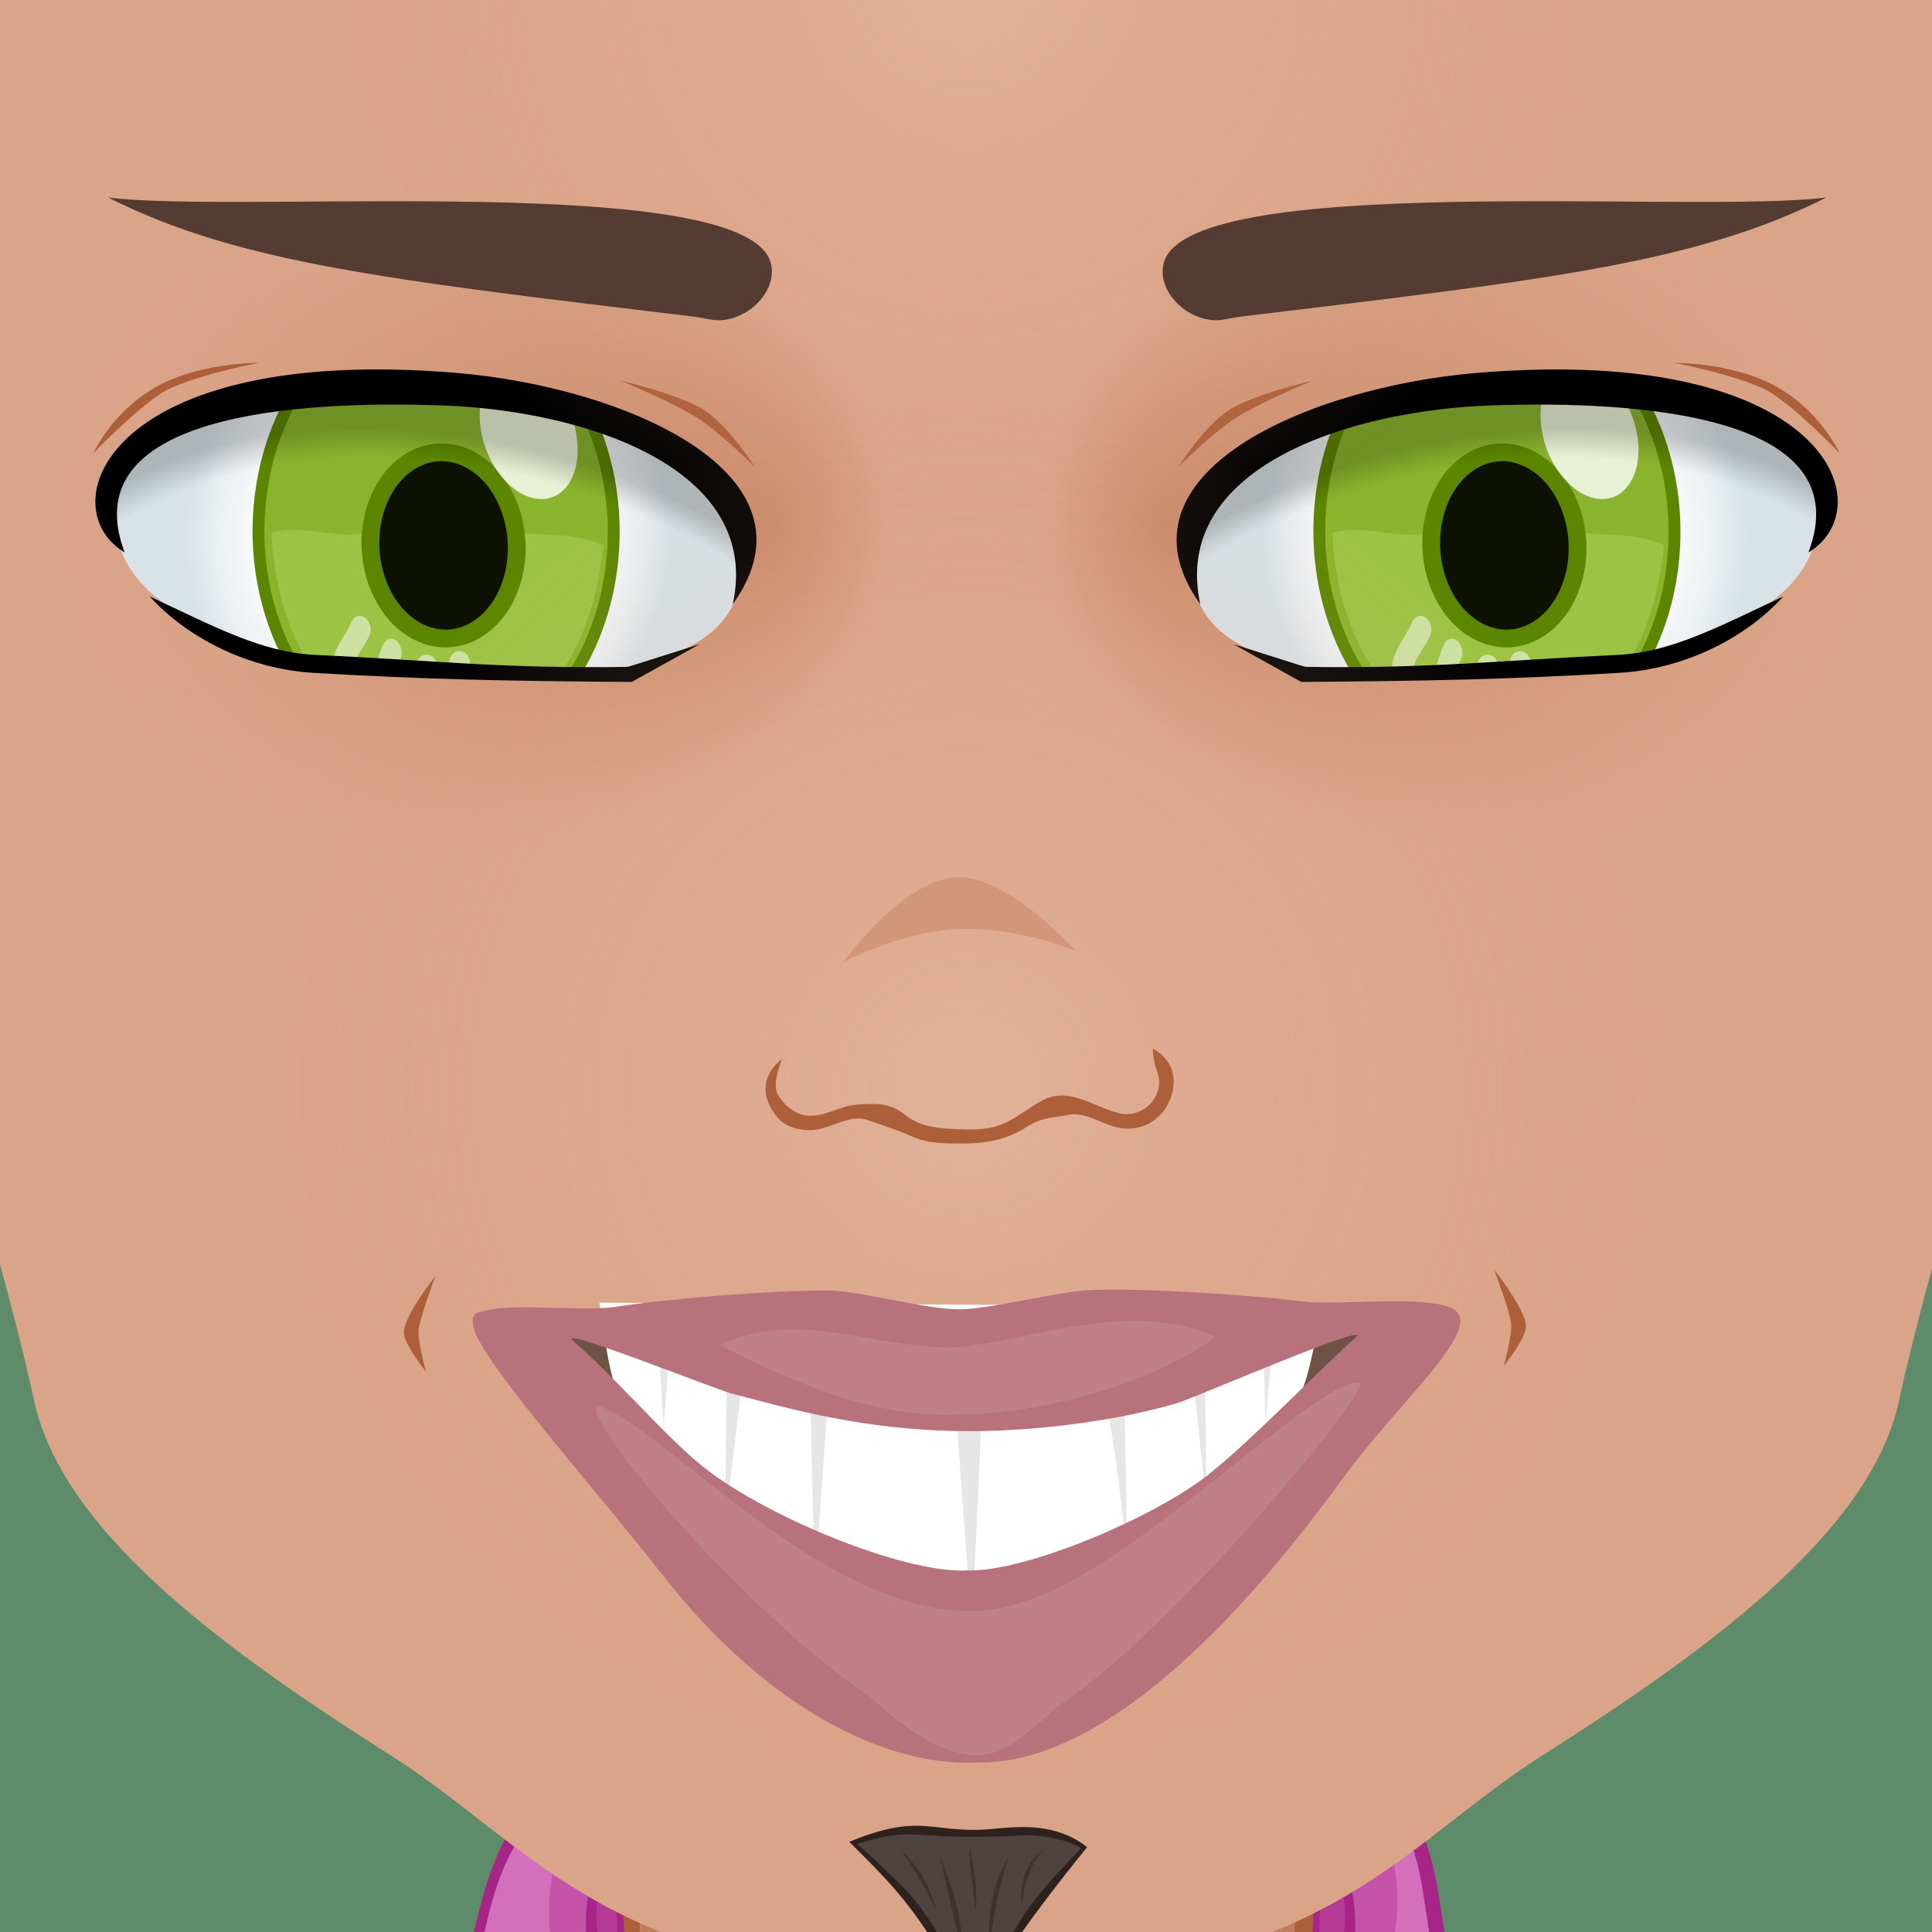 <svg id="svga-svgcanvas" style="overflow: hidden; position: relative; left: -0.266px; top: 0px; -webkit-user-select: none; -webkit-user-drag: none; -webkit-tap-highlight-color: rgba(0, 0, 0, 0); touch-action: none;" height="250" width="250" preserveAspectRatio="xMinYMin meet" viewBox="0 0 200 200" class="svga-svg" xlink="http://www.w3.org/1999/xlink" version="1.1" xmlns="http://www.w3.org/2000/svg"><g id="defs_node"><g id="svga-group-backs-single"><path id="SvgjsPath2079" d="M225 225H-25V-25h250V225z" opacity="1" stroke-width="none" fill="#5e8c6a" data-stroketype="none" data-filltype="tone" data-colored="true"></path></g><g id="svga-group-subwrapper" data-rotate="0" data-scaley="1" data-scalex="1" data-dist="0" data-leftright="0" data-updown="0" transform="matrix(1.92 0 0 1.92 -91.869 -106.262)" data-scaleX="1.9210000000000007" data-scaleY="1.9210000000000007"><g id="svga-group-hair-back" data-rotate="0" data-scaley="1" data-scalex="1" data-dist="0" data-leftright="0" data-updown="0" transform="matrix(1.109 0 0 1.01 -10.94 -0.99)" data-scaleX="1.1105" data-scaleY="1.011"><path id="SvgjsPath2109" d="M100.5,100.5h-1v-1h1V100.5z" opacity="1" stroke-width="none" fill="#3b3128" data-stroketype="none" data-filltype="tone" data-colored="true"></path></g><g id="svga-group-humanbody-single" data-rotate="0" data-scaley="1" data-scalex="1" data-dist="0" data-leftright="0" data-updown="0" transform="matrix(0.727 0 0 0.986 27.3 2.551)" data-scaleX="0.7269985699999998" data-scaleY="0.9856985700000002"><path id="SvgjsPath2099" d="M195.417 199.778c-2.196-4.746-8.195-11.779-14.86-13.722 -8.239-2.403-26.837-5.308-33.733-6.923 -5.528-1.296-16.662-11.294-20.564-14.65 -0.7-0.6-1.273-1.839-1.287-2.76 -0.139-10.864 4.195-39.724 4.195-39.724H100 70.833c0 0 4.334 28.859 4.193 39.724 -0.011 0.921-0.587 2.16-1.285 2.76 -3.902 3.356-15.036 13.354-20.564 14.65 -6.897 1.615-25.495 4.619-33.733 7.022 -6.667 1.942-12.664 8.876-14.86 13.622 -3.708 8.008-4.584 22.5-4.584 35h100 100C200 222.278 199.123 207.786 195.417 199.778z" opacity="1" stroke-width="none" fill="#daa488" data-fromskin="true" data-stroketype="none" data-filltype="tone" data-colored="true" stroke="none"></path><path id="SvgjsPath2100" d="M159.156 184.058c24.342 3.542 34.586 8.708 37.794 50.721H200c0-12.5-0.877-26.992-4.583-35 -2.196-4.746-8.195-11.779-14.86-13.722 -8.239-2.403-26.837-5.308-33.733-6.923 -5.528-1.296-18.242-12.069-21.643-16.35 3.36 4.704 12.791 15.605 21.054 18.46C150.188 182.61 153.48 183.232 159.156 184.058zM53.766 181.244c8.263-2.854 17.693-13.756 21.054-18.46 -3.4 4.28-16.114 15.054-21.643 16.35 -6.896 1.615-25.494 4.619-33.733 7.022 -6.665 1.942-12.664 8.876-14.86 13.622 -3.706 8.008-4.583 22.5-4.583 35h3.05c3.188-41.744 13.475-47.183 37.794-50.721C46.52 183.232 49.813 182.61 53.766 181.244z" opacity="1" stroke-width="none" fill="#e9bfa9" data-fromskin="true" data-stroketype="none" data-filltype="hl1" data-colored="true" stroke="none"></path><path id="SvgjsPath2101" d="M95.646 197.62c0 0-5.074-1.609-7.083-2.379 -10.449-4.009-44.395-6.607-44.395-6.607s35.754 1.419 43.644 2.779c-0.458-4.767-3.017-20.004-3.017-20.004s5.149 16.815 6.409 21.057C91.878 194.734 95.646 197.62 95.646 197.62zM106.445 196.278c-0.089 0.073-0.191 0.168-0.302 0.268C106.256 196.461 106.358 196.372 106.445 196.278zM95.646 197.62c0 0 2.893 2.992 4.347 3.03 1.91 0.051 4.828-2.899 6.151-4.104 -1.265 0.957-4.159 1.391-5.31 1.436C99.504 198.033 95.646 197.62 95.646 197.62zM116.664 190.101c-1.545 0.248-4.386 0.789-4.386 0.789l2.287-14.89c-0.646 3.071-4.474 16.211-8.12 20.278 1.91-1.616 6.158-2.391 8.324-2.704 10.236-1.484 10.232-1.483 41.062-4.94C155.831 188.634 126.76 188.479 116.664 190.101z" opacity="1" stroke-width="none" fill="#cb8b6a" data-fromskin="true" data-stroketype="none" data-filltype="sd1" data-colored="true" stroke="none"></path><path id="SvgjsPath2102" d="M195.417 199.778c-2.196-4.746-8.195-11.779-14.86-13.722 -8.239-2.403-26.837-5.308-33.733-6.923 -5.528-1.296-16.662-11.294-20.564-14.65 -0.7-0.6-1.273-1.839-1.287-2.76 -0.139-10.864 4.195-39.724 4.195-39.724H100 70.833c0 0 4.334 28.859 4.193 39.724 -0.011 0.921-0.587 2.16-1.285 2.76 -3.902 3.356-15.036 13.354-20.564 14.65 -6.897 1.615-25.495 4.619-33.733 7.022 -6.667 1.942-12.664 8.876-14.86 13.622 -3.708 8.008-4.584 22.5-4.584 35h100 100C200 222.278 199.123 207.786 195.417 199.778z" opacity="1" stroke="#ac5f38" stroke-width="1.5" fill="none" data-fromskin="true" data-stroketype="sd3" data-filltype="none" data-colored="true"></path></g><g id="svga-group-chinshadow-single" data-rotate="0" data-scaley="1" data-scalex="1" data-dist="0" data-leftright="0" data-updown="0" transform="matrix(0.727 0 0 0.986 27.3 2.154)" data-scaleX="0.7269985699999998" data-scaleY="0.9856985700000002"><path id="SvgjsPath2087" d="M75.464 163.188c5.276 4.256 10.716 8.678 24.538 8.678 13.815 0 19.256-4.418 24.531-8.672 -0.188-0.49-0.305-0.997-0.312-1.461 -0.088-6.889 1.573-20.711 2.835-30.131 -15.695-2.201-38.418-2.201-54.113 0 1.261 9.421 2.922 23.242 2.833 30.13C75.771 162.188 75.654 162.695 75.464 163.188z" opacity="1" fill="url(#SvgjsLinearGradient2088)" data-fromskin="true" data-stroketype="none" data-filltype="gradient" data-colored="false"></path></g><g id="svga-group-clothes-single" data-rotate="0" data-scaley="1" data-scalex="1" data-dist="0" data-leftright="0" data-updown="0" transform="matrix(0.727 0 0 0.986 27.349 2.767)" data-scaleX="0.7269985699999998" data-scaleY="0.9856985700000002"><path id="SvgjsPath2104" d="M197.798 201.546c-10.478-20.278-30.653-17.404-49.968-22.843 -0.468 3.585-13.251 20.479-16.287 30.061 -1.705-1.423-3.74-3.325-5.209-5.066 -7.188-8.443-17.841-35.76-21.416-14.428 0.777-9.576 5.003-11.686 10.871-3.659 6.308 8.638 6.542 13.098 15.542 22.491 1.59-6.601 5.032-11.259 9.036-17.104 3.875-5.663 6.705-8.217 7.119-13.258 -1.445-2.408-1.099-3.486-3.434-5.046 -14.655-9.912-4.192-19.97-17.476-22.365 -0.104 1.198-0.235 2.54-0.345 3.549 2.841 1.462 3.691 7.152-0.683 11.318 -6.951 7.631-18.12 8.01-21.032 19.723l-0.007-0.001c-0.927 3.477-1.669 8.799-2.021 11.919l-2.455 24.898 -2.47-24.457c-2.003-18.359-4.621-20.155-13.183-25.828 -5.673-3.76-14.943-9.433-11.917-15.847 0.345-0.742 0.765-1.198 1.286-1.541 -0.15-1.466-0.238-2.316-0.354-3.678 -10.967 0.467-9.281 15.982-17.586 21.69 -2.177 1.496-3.287 2.879-4.068 5.129 0.531 6.281 14.504 20.476 16.945 30.899 9.085-9.592 9.155-13.783 15.5-22.459 5.465-7.465 9.928-6.699 10.867 3.403 -0.516-3.035-1.738-7.681-4.386-7.681 -2.182 0-4.456 3.218-5.581 4.771 -6.299 8.678-7.311 14.885-16.647 22.633 -0.646-1.941-1.404-3.891-2.308-5.706 -3.7-7.474-13.719-22.555-14.858-24.017 -4.428 1.246-11.177 2.626-15.233 3.3 -26.504 4.411-36.778 12.969-40.685 53.031 97.202-0.984 136.811-0.556 209.21-0.556C203.66 225.907 201.881 209.46 197.798 201.546z" opacity="1" stroke-width="none" fill="#d46fbb" data-stroketype="none" data-filltype="tone" data-colored="true"></path><path id="SvgjsPath2105" d="M139.969 190.783c-3.461 5.054-6.201 9.3-7.908 14.621 1.967-10.979 14.436-21.374 13.086-27.939 -0.578-2.812-10.526-9.081-11.041-18.4 2.745 8.538 12.992 14.632 13.009 18.723C147.142 184.482 146.942 180.595 139.969 190.783zM204.486 234.028c0.347-8.682-2.572-25.584-6.19-32.598 -10.478-20.278-31.563-17.691-50.877-23.13 -0.171 0.218 0.49 1.66 0.027 2.28C192.595 188.9 197.736 198.817 204.486 234.028zM55.812 172.075c5.547-4.597 7.21-9.05 8.483-13.011 -2.85 16.28-7.111 10.123-10.22 18.276 -1.778 4.663 12.003 17.403 13.866 28.063 -2.442-4.175-5.06-9.313-8.521-14.367 -2.694-3.937-4.41-7.537-7.079-10.567C51.069 173.756 53.696 173.829 55.812 172.075zM52.34 180.47c-0.463-0.62-0.894-1.204-1.065-1.422 -19.314 5.438-38.594 2.104-49.071 22.383 -3.619 7.014-5.426 21.363-6.423 30.064 1.929-10.573 4.804-23.893 10.963-31.929C17.188 185.399 36.46 182.665 52.34 180.47z" opacity="1" stroke-width="none" fill="#e38ece" data-stroketype="none" data-filltype="hl1" data-colored="true"></path><path id="SvgjsPath2106" d="M119.848 171.392c-4.863 2.82-8.981 5.588-11.713 9.481 6.567 0.362 11.421 12.099 12.734 13.695 -12.333-17.166-17-5.5-18.5 5.432 0.432-3.546 0.787-9.596 1.487-12.193 0.204-1.033 0.423-2.021 0.654-2.889l0.007 0.001c2.912-11.713 14.081-12.092 21.032-19.723 4.374-4.166 3.523-9.856 0.683-11.318 0.109-1.009 0.241-2.351 0.345-3.549 0.729 0.133 1.379 0.292 1.982 0.469C137.518 158.679 125.96 168.657 119.848 171.392zM78.965 171.392c4.864 2.82 10.812 6.162 13.536 9.717 -4.798-0.873-10.131 6.294-12.798 12.627 11.5-14.667 15-6.333 18.667 6.265 -0.431-3.545-1.524-9.596-2.224-12.193 -0.204-1.033-0.422-2.021-0.654-2.889l-0.006 0.001c-2.912-11.713-13.682-12.092-20.633-19.723 -4.374-4.166-3.622-9.856-0.781-11.318 -0.109-1.009-0.24-2.351-0.344-3.549 -0.729 0.133-1.379 0.292-1.982 0.469C64.238 159.967 73.472 168.06 78.965 171.392z" opacity="1" stroke-width="none" fill="#c553a9" data-stroketype="none" data-filltype="sd1" data-colored="true"></path><path id="SvgjsPath2107" d="M125.876 163.323c0.031-5.701-0.159-2.538 0.418-8.99C128.518 155.526 128.801 160.423 125.876 163.323zM74.139 162.784c-2.323-3.04-2.61-6.145-0.347-8.49C74.334 159.352 74.059 158.742 74.139 162.784z" opacity="1" stroke-width="none" fill="#b53b97" data-stroketype="none" data-filltype="sd2" data-colored="true"></path><path id="SvgjsPath2108" d="M147.624 176.915c-0.206-3.542-7.813-6.496-11.188-14.175 -2.417-5.47-0.123-11.734-10.065-12.741 -0.545 3.187-1.028 10.193-0.883 13.579 -5.038 5.423-12.831 6.826-17.785 12.657 -5.288 6.224-7.58 19.7-7.667 47.667l1.232-0.801c0 0 1.372-26.485 1.382-26.563 3.084-26.427 12.888-20.185 22.979-31.263 4.521-4.332 3.441-10.072 0.722-11.463 0.118-1.12 0.228-2.229 0.325-3.35 8.552 1.571 6.109 6.605 8.784 12.753 3.556 8.174 10.297 9.959 10.732 13.923 0.69 6.281-3.058 8.947-6.817 14.434 -5.913 8.559-7.28 12.925-8.101 16.308 -8.975-9.426-8.98-13.558-15.398-22.338 -6.844-9.366-11.339-4.974-13.226 10.996 0.194-2.625 3.77-17.175 8.043-14.651 4.939 2.878 9.791 15.108 15.561 21.886 1.539 1.823 3.521 3.652 5.345 5.182 3.407-11.897 16-24.465 16.408-30.205 19.695 5.556 53.439-0.145 56.441 55.963 -41.138 0.22-85.815-0.682-208.97 0.554 1.785-18.437 4.804-36.508 15.723-44.653 4.685-3.507 10.117-5.341 15.712-6.508 7.797-1.616 16.522-2.655 24.253-4.747 0.788 1 14.205 21.198 17.224 29.597 10.863-8.503 15.207-24.459 21.188-27.214 4.164-1.913 7.559 11.938 7.753 14.553 -1.63-16.891-6.95-22.418-17.024-4.923 -4.964 8.624-6.28 10.962-11.56 16.51 -2.12-8.994-16.895-25.954-16.253-30.662 0.634-4.646 6.314-3.363 10.098-13.244 2.122-5.54 1.652-11.648 10.708-13.455 0.098 1.167 0.217 2.32 0.336 3.486 -2.479 1.631-3.109 7.111 0.852 10.942 3.567 4.085 10.004 6.416 14.255 9.676 5.011 3.867 6.993 7.827 8.588 21.67 0.035 0.302 1.37 26.942 1.37 26.942l1.333 0.667c-0.667-27.833-3.335-44.568-8.721-49.258 -4.652-4.15-12.775-6.796-16.717-11.429 0.12-3.476-0.565-10.518-0.993-13.171 -9.009 0.918-9.264 6.638-11.196 11.632 -5.165 13.351-10.134 9.527-10.957 15.059 -0.077 0.517 0.042 0.906 0.167 1.594 -7.58 1.548-17.04 2.563-24.641 3.953 -11.343 2.071-22.045 8.058-26.925 19.452 -3.707 8.647-4.781 24.051-5.053 33.543 -0.011 0.068-0.011 0.147-0.011 0.215 0.152 0.012 0.314 0.012 0.466 0.012 130.475 1.387 208.449-0.578 209.534-0.578C205.369 181.568 176.202 183.902 147.624 176.915zM125.976 163.024c0.016-2.933 0.105-6.329 0.318-8.691C127.892 155.473 129.133 159.262 125.976 163.024zM74.088 162.593c-2.652-3.471-1.6-6.836-0.396-8C73.943 156.939 74.042 160.224 74.088 162.593z" opacity="1" stroke-width="none" fill="#a62586" data-stroketype="none" data-filltype="sd3" data-colored="true"></path></g><g id="svga-group-head" data-rotate="0" data-scaley="1" data-scalex="1" data-dist="0" data-leftright="0" data-updown="0"><g id="svga-group-ears-left" data-rotate="0" data-scaley="1" data-scalex="1" data-dist="0" data-leftright="-7.500000500000001" data-updown="0" transform="matrix(1.275 0 0 1.275 -9.714 -26.75) translate(-7.5 0)" data-scaleX="1.2763000000000002" data-scaleY="1.2763000000000002"><path id="SvgjsPath2113" d="M47.34 82.506c-1.378-2.405-9.403-6.675-11.855-6.501 -4.229 0.299-5.137 5.269-5.446 7.648 -0.609 4.696 0.645 10 1.485 13.201 0.687 2.615 2.874 7.578 4.214 9.883 1.197 2.062 4.145 5.792 5.733 7.525 1.398 1.529 4.73 4.311 7.248 3.632 2.769-0.744 6.015-3.945 6.239-5.312C56.165 105.172 50.926 88.763 47.34 82.506z" opacity="1" stroke="#ac5f38" stroke-width="1.5" fill="#daa488" data-stroketype="sd3" data-filltype="tone" data-colored="true"></path><path id="SvgjsPath2114" d="M42.903 99.38c-0.142-0.584 0.007-1.569 0.151-2.521 0.131-0.868 0.255-1.686 0.18-2.265 -0.284-2.169-1.888-6.29-2.936-8.524 -1.206-2.568-3.157-5.803-5.602-6.639 -1.011-0.346-2.073-0.522-2.145-0.241 -0.611 1.943-0.563 7.341-0.212 11.338 0.987 11.242 10.375 19.34 11.872 21.045 0.276 0.314 0.566 0.501 0.637 0.426 0.072-0.076-0.1-0.388-0.375-0.704 -1.477-1.692-8.314-8.684-9.27-13.098 -1.012-4.685 3-12.386 3.776-13.855 0.397 0.69 0.732 1.352 0.991 1.904 0.204 0.434 0.429 0.941 0.66 1.489 -0.456 0.767-3.656 6.36-2.489 10.836 0.431 1.651 2.379 3.778 3.67 4.362 0.71 0.321 0.978 0.801 1.287 1.355 0.359 0.645 0.765 1.374 1.946 1.903 0.24 0.108 0.457 0.151 0.649 0.151 0.333 0 0.586-0.135 0.773-0.295 0.019 0.282-0.349 2.52-0.357 2.853 -0.012 0.431 0.045 0.787 0.146 0.796 0.101 0.008 0.207-0.334 0.221-0.766 0.016-0.529 0.379-3.061 0.289-3.372 -0.264-0.923-1.073-1.964-1.93-3.068C43.994 101.407 43.122 100.284 42.903 99.38zM34.428 95.416c-2.316-7.184 1.456-13.479 1.977-14.464 0.906 0.826 1.704 1.932 2.354 3.015C38.286 84.83 34.526 90.584 34.428 95.416zM45.187 105.831c-1.069-0.479-1.427-1.12-1.774-1.742 -0.313-0.562-0.637-1.143-1.458-1.515 -0.179-0.082-0.375-0.204-0.576-0.346 -2.646-6.304 0.289-9.059 1.025-9.625 0.226 0.771 0.394 1.478 0.468 2.045 0.067 0.521-0.058 1.348-0.179 2.148 -0.149 0.992-0.305 2.018-0.144 2.681 0.239 0.989 1.137 2.146 2.005 3.263 0.771 0.993 1.562 2.015 1.832 2.849C46.271 105.757 45.905 106.155 45.187 105.831z" opacity="1" stroke-width="none" fill="#ac5f38" data-stroketype="none" data-filltype="sd3" data-colored="true" stroke="none"></path></g><g id="svga-group-ears-right" data-rotate="0" data-scaley="1" data-scalex="1" data-dist="0" data-leftright="7.500000500000001" data-updown="0" transform="matrix(1.275 0 0 1.275 -45.254 -26.75) translate(7.5 0)" data-scaleX="1.2763000000000002" data-scaleY="1.2763000000000002"><path id="SvgjsPath2115" d="M152.398 82.506c1.377-2.405 9.402-6.675 11.855-6.501 4.229 0.299 5.137 5.269 5.445 7.648 0.609 4.696-0.645 10-1.484 13.201 -0.688 2.615-2.875 7.578-4.215 9.883 -1.197 2.062-4.145 5.792-5.732 7.525 -1.398 1.529-4.73 4.311-7.248 3.632 -2.77-0.744-6.016-3.945-6.238-5.312C143.574 105.172 148.813 88.763 152.398 82.506z" opacity="1" stroke="#ac5f38" stroke-width="1.5" fill="#daa488" data-stroketype="sd3" data-filltype="tone" data-colored="true"></path><path id="SvgjsPath2116" d="M154.902 102.491c-0.855 1.104-1.666 2.146-1.93 3.068 -0.09 0.312 0.273 2.843 0.289 3.372 0.014 0.432 0.119 0.773 0.221 0.766 0.102-0.009 0.158-0.365 0.146-0.796 -0.01-0.333-0.377-2.57-0.357-2.853 0.188 0.16 0.439 0.295 0.771 0.295 0.193 0 0.41-0.043 0.65-0.151 1.182-0.53 1.588-1.259 1.945-1.903 0.311-0.555 0.578-1.034 1.287-1.355 1.291-0.584 3.24-2.711 3.67-4.362 1.168-4.476-2.031-10.07-2.488-10.836 0.23-0.548 0.457-1.056 0.66-1.489 0.26-0.552 0.594-1.214 0.99-1.904 0.777 1.469 4.789 9.17 3.777 13.855 -0.955 4.415-7.793 11.406-9.27 13.098 -0.275 0.316-0.447 0.628-0.375 0.704 0.072 0.075 0.361-0.111 0.637-0.426 1.498-1.705 10.885-9.803 11.873-21.045 0.35-3.997 0.396-9.395-0.213-11.338 -0.072-0.281-1.135-0.104-2.145 0.241 -2.445 0.836-4.396 4.071-5.604 6.639 -1.047 2.234-2.65 6.354-2.936 8.524 -0.076 0.579 0.049 1.397 0.18 2.265 0.145 0.951 0.293 1.936 0.15 2.521C156.617 100.284 155.744 101.407 154.902 102.491zM160.979 83.966c0.65-1.083 1.449-2.188 2.355-3.015 0.52 0.986 4.291 7.28 1.977 14.464C165.211 90.584 161.453 84.83 160.979 83.966zM153.352 105.59c0.271-0.834 1.063-1.856 1.832-2.849 0.869-1.118 1.766-2.274 2.006-3.263 0.16-0.663 0.006-1.689-0.145-2.681 -0.121-0.8-0.246-1.627-0.178-2.148 0.074-0.567 0.242-1.273 0.467-2.045 0.736 0.566 3.672 3.321 1.025 9.625 -0.201 0.142-0.396 0.264-0.576 0.346 -0.82 0.372-1.145 0.953-1.457 1.515 -0.348 0.622-0.705 1.263-1.775 1.742C153.834 106.155 153.467 105.757 153.352 105.59z" opacity="1" stroke-width="none" fill="#ac5f38" data-stroketype="none" data-filltype="sd3" data-colored="true" stroke="none"></path></g><g id="svga-group-faceshape-wrap" data-rotate="0" data-scaley="1" data-scalex="1" data-dist="0" data-leftright="0" data-updown="0" transform="matrix(1.109 0 0 1.01 -10.94 -0.801)" data-scaleX="1.1105" data-scaleY="1.011"><g id="svga-group-faceshape-single" data-rotate="0" data-scaley="1" data-scalex="1" data-dist="0" data-leftright="0" data-updown="0"><path id="SvgjsPath2080" d="M100.002 0.867C66.384 0.921 39.082 28.71 39.134 62.948c0.008 5.438 0.704 10.709 2.002 15.733h0.001c0.012 0.054 11.542 38.834 14.02 51.571 1.382 7.104 9.796 13.505 17.265 18.729 6.967 4.876 10.529 11.885 27.58 11.885s20.613-7.009 27.58-11.885c7.468-5.225 15.883-11.625 17.265-18.729 2.479-12.737 14.009-51.518 14.02-51.571h0.002c1.298-5.023 1.994-10.295 2.002-15.733C160.923 28.71 133.62 0.921 100.002 0.867z" opacity="1" stroke="#ac5f38" stroke-width="0.5" fill="#daa488" data-stroketype="sd3" data-filltype="tone" data-colored="true"></path><path id="SvgjsPath2081" d="M146.772 23.236c7.478 10.415 11.917 23.391 11.898 37.461 -0.009 5.438-0.679 10.709-1.93 15.733h-0.002c-0.011 0.054-11.124 38.833-13.512 51.572 -1.335 7.104-9.471 13.505-16.668 18.729 -6.718 4.875-10.121 11.886-26.557 11.886 -16.434 0-19.842-7.011-26.557-11.886 -7.197-5.225-15.335-11.625-16.665-18.729C54.39 115.264 43.277 76.484 43.266 76.43h0c-1.252-5.023-1.922-10.295-1.931-15.733C41.314 46.631 45.75 33.66 53.224 23.247 44.412 34.011 39.111 47.85 39.134 62.948c0.008 5.438 0.704 10.709 2.002 15.733h0.001c0.012 0.054 11.542 38.834 14.02 51.571 1.382 7.104 9.796 13.505 17.265 18.729 6.967 4.876 10.529 11.885 27.58 11.885s20.613-7.009 27.58-11.885c7.468-5.225 15.883-11.625 17.265-18.729 2.479-12.737 14.009-51.518 14.02-51.571h0.002c1.298-5.023 1.994-10.295 2.002-15.733C160.894 47.846 155.589 34.002 146.772 23.236z" opacity="1" stroke="none" fill="#daa488" data-stroketype="none" data-filltype="tone" data-colored="true"></path><path id="SvgjsPath2082" d="M100.002 0.867C66.384 0.921 39.082 28.71 39.134 62.948c0.008 5.438 0.704 10.709 2.002 15.733h0.001c0.012 0.054 11.542 38.834 14.02 51.571 1.382 7.104 9.796 13.505 17.265 18.729 6.967 4.876 10.529 11.885 27.58 11.885s20.613-7.009 27.58-11.885c7.468-5.225 15.883-11.625 17.265-18.729 2.479-12.737 14.009-51.518 14.02-51.571h0.002c1.298-5.023 1.994-10.295 2.002-15.733C160.923 28.71 133.62 0.921 100.002 0.867z" opacity="1" stroke="#daa488" fill="#daa488" data-stroketype="#c27b55" data-filltype="tone" data-colored="true"></path></g></g><g id="svga-group-eyes-left" data-rotate="0" data-scaley="1" data-scalex="1" data-dist="0" data-leftright="-3.0000003" data-updown="0" transform="matrix(1.277 0 0 1.277 -19.943 -23.589) translate(-3 0)" data-scaleX="1.2773998900000003" data-scaleY="1.2773998900000003"><g id="svga-group-eyesback-left"><path id="SvgjsPath2149" d="M60.942 83.152c-0.216 2.76 1.682 6.038 12.492 6.964 9.553 0.818 13.62-0.758 13.903-3.902s-3.407-6.987-12.88-7.482C66.026 78.292 61.188 80.005 60.942 83.152z" opacity="1" fill="url(#SvgjsRadialGradient2150)" data-stroketype="none" data-filltype="gradient" data-colored="false"></path></g><g id="svga-group-eyesiriswrapper-left" transform="translate(0.5 0.25)"><g id="svga-group-eyesiriscontrol-left" data-rotate="0" data-scaley="1" data-scalex="1" data-dist="0" data-leftright="0" data-updown="0"><g id="svga-group-eyesiris-left" data-rotate="0" data-scaley="1" data-scalex="1" data-dist="0" data-leftright="0" data-updown="0"><path id="SvgjsPath6580" d="M81.235 86.526c-1.086 5.079-5.203 8.071-9.202 6.676 -3.996-1.394-6.356-6.647-5.269-11.727 1.085-5.083 5.211-8.075 9.208-6.679C79.965 76.189 82.322 81.442 81.235 86.526z" data-colored="true" data-filltype="tone" data-stroketype="sd3" fill="#8ab42d" stroke="#5c8600" stroke-width="0.5" opacity="1"></path><path id="SvgjsPath6581" d="M81.056 84.591c-0.553 5.639-3.844 8.577-7.441 8.271 -3.323-0.285-6.293-3.404-6.57-8.791 1.15-0.42 2.676 0.263 4.014 0.002 -0.003 0.062-0.02 0.117-0.021 0.18 -0.109 2.068 1.195 3.87 2.908 4.017 1.72 0.146 3.197-1.419 3.303-3.486 0.012-0.269-0.001-0.534-0.033-0.789C78.409 84.225 79.869 83.999 81.056 84.591z" data-colored="true" data-filltype="hl1" data-stroketype="none" fill="#9cc344" stroke-width="none" opacity="1" stroke="none"></path><path id="SvgjsPath6582" d="M75.084 80.814c-1.65-0.6-3.334 0.599-3.76 2.69 -0.426 2.081 0.567 4.26 2.217 4.861 1.65 0.603 3.333-0.598 3.764-2.68C77.733 83.595 76.737 81.417 75.084 80.814z" data-colored="false" data-filltype="#000000" data-stroketype="none" fill="#000000" stroke-width="none" opacity="0.9"></path><path id="SvgjsPath6583" d="M75.084 80.814c-1.65-0.6-3.334 0.599-3.76 2.69 -0.426 2.081 0.567 4.26 2.217 4.861 1.65 0.603 3.333-0.598 3.764-2.68C77.733 83.595 76.737 81.417 75.084 80.814z" data-colored="true" data-filltype="none" data-stroketype="sd3" fill="none" stroke="#5c8600" stroke-width="0.75" opacity="1"></path><path id="SvgjsPath6584" d="M70.451 89.818c-0.157 0.695-1.008 0.399-0.854-0.298 0.153-0.673 0.562-1.086 0.818-1.679 0.276-0.633 1.039-0.067 0.762 0.567C70.965 88.897 70.572 89.273 70.451 89.818L70.451 89.818zM71.807 88.71c-0.234 0.348-0.542 1.638-0.675 2.06 -0.211 0.672 0.642 0.961 0.851 0.298 0.073-0.229 0.32-1.373 0.45-1.563C72.799 88.958 72.18 88.16 71.807 88.71L71.807 88.71zM73.646 92.031c0.459-0.676 0.413-1.45 0.403-2.292 -0.007-0.723-0.888-0.724-0.882 0 0.007 0.465 0.115 1.114-0.146 1.498C72.65 91.781 73.271 92.579 73.646 92.031L73.646 92.031zM74.545 89.599c0.009 0.697 0.074 1.377 0.236 2.044 0.169 0.69 1.021 0.396 0.854-0.298 -0.142-0.576-0.2-1.144-0.205-1.746C75.421 88.875 74.54 88.875 74.545 89.599L74.545 89.599z" data-colored="false" data-filltype="#ffffff" data-stroketype="none" fill="#ffffff" stroke-width="none" opacity="0.5"></path><path id="SvgjsPath6585" d="M79.246 82.364c-0.868 0.663-2.174 0.066-2.916-1.334 -0.738-1.402-0.63-3.077 0.242-3.738 0.868-0.667 2.175-0.068 2.91 1.333C80.225 80.027 80.118 81.7 79.246 82.364z" data-colored="false" data-filltype="#ffffff" data-stroketype="none" fill="#ffffff" stroke-width="none" opacity="0.8"></path></g></g></g><g id="svga-group-eyesfront-left"><path id="SvgjsPath2174" d="M55.772 86.694c1.203 13.754 10.653 24.163 21.106 23.249 10.453-0.915 17.952-12.807 16.749-26.561 -1.203-13.754-10.653-24.164-21.106-23.249C62.067 61.048 54.569 72.94 55.772 86.694zM60.942 83.152c0.246-3.146 5.084-4.86 13.516-4.419 9.473 0.495 13.163 4.338 12.88 7.482s-4.351 4.72-13.903 3.902C62.624 89.19 60.726 85.912 60.942 83.152z" opacity="1" stroke-width="none" fill="#daa488" data-fromskin="true" data-stroketype="none" data-filltype="tone" data-colored="true" stroke="none"></path><path id="SvgjsPath2175" d="M57.798 85.194c0.596 7.711 10.263 13.338 19.882 12.458 9.616-0.885 17.535-6.722 16.834-14.425 -0.697-7.699-9.053-13.224-18.673-12.342C66.221 71.771 56.98 74.647 57.798 85.194zM60.942 83.152c0.246-3.146 5.084-4.86 13.516-4.419 9.473 0.495 13.163 4.338 12.88 7.482s-4.351 4.72-13.903 3.902C62.624 89.19 60.726 85.912 60.942 83.152z" opacity="1" fill="url(#SvgjsRadialGradient2176)" data-fromskin="true" data-stroketype="none" data-filltype="gradient" data-colored="false"></path><path id="SvgjsPath2180" d="M60.942 83.152c-0.216 2.76 1.682 6.038 12.492 6.964 9.553 0.818 13.62-0.758 13.903-3.902s-3.407-6.987-12.88-7.482C66.026 78.292 61.188 80.005 60.942 83.152z" opacity="1" fill="url(#SvgjsRadialGradient2181)" data-stroketype="none" data-filltype="gradient" data-colored="false"></path><path id="SvgjsPath2184" d="M85.569 79.486c-1.025-0.673-3.285-1.602-3.285-1.602s2.571 0.588 3.59 1.279 2.082 2.366 2.082 2.366S86.594 80.159 85.569 79.486zM67.02 77.131c0 0-2.657-0.034-4.546 1.136 -1.734 1.074-2.448 2.685-2.448 2.685s1.649-1.725 2.813-2.501C63.927 77.725 67.02 77.131 67.02 77.131z" opacity="1" stroke-width="none" fill="#ac5f38" data-fromskin="true" data-stroketype="none" data-filltype="sd3" data-colored="true" stroke="none"></path><path id="SvgjsPath2185" d="M74.758 78.929c-6.156-0.216-15.613 0.376-13.409 6.209 -3.203-1.934-0.741-8.81 13.992-7.583 7.137 0.594 15.623 4.275 11.685 9.764C88.273 81.582 80.8 79.142 74.758 78.929zM85.623 89.012l-3.021 0.956c-5.294 0.085-8.251-0.28-13.196-0.504 -2.279-0.104-4.328-1.226-6.996-2.467 1.537 1.698 4.094 3.061 6.943 3.226 4.789 0.278 8.032 0.342 13.408 0.382L85.623 89.012z" opacity="1" stroke-width="none" fill="#000000" data-stroketype="none" data-filltype="tone" data-colored="true" stroke="none"></path></g></g><g id="svga-group-eyes-right" data-rotate="0" data-scaley="1" data-scalex="1" data-dist="0" data-leftright="3.0000003" data-updown="0" transform="matrix(1.277 0 0 1.277 -35.537 -23.589) translate(3 0)" data-scaleX="1.2773998900000003" data-scaleY="1.2773998900000003"><g id="svga-group-eyesback-right"><path id="SvgjsPath2157" d="M139.059 83.152c0.216 2.76-1.682 6.038-12.492 6.964 -9.553 0.818-13.62-0.758-13.903-3.902s3.407-6.987 12.88-7.482C133.975 78.292 138.813 80.005 139.059 83.152z" opacity="1" fill="url(#SvgjsRadialGradient2158)" data-stroketype="none" data-filltype="gradient" data-colored="false"></path></g><g id="svga-group-eyesiriswrapper-right" transform="translate(-0.5 0.25)"><g id="svga-group-eyesiriscontrol-right" data-rotate="0" data-scaley="1" data-scalex="1" data-dist="0" data-leftright="0" data-updown="0"><g id="svga-group-eyesiris-right" data-rotate="0" data-scaley="1" data-scalex="1" data-dist="0" data-leftright="0" data-updown="0"><path id="SvgjsPath6586" d="M133.235 86.526c-1.086 5.079-5.202 8.071-9.201 6.676 -3.997-1.394-6.356-6.647-5.27-11.727 1.086-5.083 5.212-8.075 9.208-6.679C131.965 76.189 134.322 81.442 133.235 86.526z" data-colored="true" data-filltype="tone" data-stroketype="sd3" fill="#8ab42d" stroke="#5c8600" stroke-width="0.5" opacity="1"></path><path id="SvgjsPath6587" d="M133.056 84.591c-0.553 5.639-3.844 8.577-7.44 8.271 -3.322-0.285-6.294-3.404-6.57-8.791 1.151-0.42 2.677 0.263 4.014 0.002 -0.003 0.062-0.019 0.117-0.021 0.18 -0.108 2.068 1.195 3.87 2.909 4.017 1.72 0.146 3.197-1.419 3.302-3.486 0.013-0.269-0.001-0.534-0.032-0.789C130.409 84.225 131.869 83.999 133.056 84.591z" data-colored="true" data-filltype="hl1" data-stroketype="none" fill="#9cc344" stroke-width="none" opacity="1" stroke="none"></path><path id="SvgjsPath6588" d="M127.084 80.814c-1.65-0.6-3.335 0.599-3.76 2.69 -0.427 2.081 0.567 4.26 2.217 4.861 1.65 0.603 3.334-0.598 3.765-2.68C129.733 83.595 128.736 81.417 127.084 80.814z" data-colored="false" data-filltype="#000000" data-stroketype="none" fill="#000000" stroke-width="none" opacity="0.9"></path><path id="SvgjsPath6589" d="M127.084 80.814c-1.65-0.6-3.335 0.599-3.76 2.69 -0.427 2.081 0.567 4.26 2.217 4.861 1.65 0.603 3.334-0.598 3.765-2.68C129.733 83.595 128.736 81.417 127.084 80.814z" data-colored="true" data-filltype="none" data-stroketype="sd3" fill="none" stroke="#5c8600" stroke-width="0.75" opacity="1"></path><path id="SvgjsPath6590" d="M122.451 89.818c-0.157 0.695-1.008 0.399-0.854-0.298 0.153-0.673 0.562-1.086 0.817-1.679 0.276-0.633 1.039-0.067 0.762 0.567C122.965 88.897 122.571 89.273 122.451 89.818L122.451 89.818zM123.807 88.71c-0.234 0.348-0.542 1.638-0.675 2.06 -0.211 0.672 0.642 0.961 0.851 0.298 0.072-0.229 0.32-1.373 0.449-1.563C124.8 88.958 124.18 88.16 123.807 88.71L123.807 88.71zM125.646 92.031c0.46-0.676 0.414-1.45 0.403-2.292 -0.007-0.723-0.889-0.724-0.882 0 0.008 0.465 0.115 1.114-0.146 1.498C124.65 91.781 125.271 92.579 125.646 92.031L125.646 92.031zM126.545 89.599c0.009 0.697 0.074 1.377 0.236 2.044 0.17 0.69 1.021 0.396 0.854-0.298 -0.143-0.576-0.201-1.144-0.205-1.746C127.422 88.875 126.54 88.875 126.545 89.599L126.545 89.599z" data-colored="false" data-filltype="#ffffff" data-stroketype="none" fill="#ffffff" stroke-width="none" opacity="0.5"></path><path id="SvgjsPath6591" d="M131.246 82.364c-0.868 0.663-2.174 0.066-2.916-1.334 -0.738-1.402-0.63-3.077 0.243-3.738 0.867-0.667 2.174-0.068 2.909 1.333C132.225 80.027 132.118 81.7 131.246 82.364z" data-colored="false" data-filltype="#ffffff" data-stroketype="none" fill="#ffffff" stroke-width="none" opacity="0.8"></path></g></g></g><g id="svga-group-eyesfront-right"><path id="SvgjsPath2195" d="M127.479 60.133c-10.453-0.915-19.903 9.495-21.106 23.249 -1.203 13.754 6.296 25.646 16.749 26.561 10.453 0.914 19.903-9.495 21.106-23.249C145.432 72.94 137.934 61.048 127.479 60.133zM126.566 90.116c-9.553 0.818-13.62-0.758-13.903-3.902s3.407-6.987 12.88-7.482c8.432-0.44 13.27 1.273 13.516 4.419C139.274 85.912 137.377 89.19 126.566 90.116z" opacity="1" stroke-width="none" fill="#daa488" data-fromskin="true" data-stroketype="none" data-filltype="tone" data-colored="true" stroke="none"></path><path id="SvgjsPath2196" d="M124.159 70.885c-9.62-0.882-17.976 4.643-18.673 12.342 -0.701 7.703 7.218 13.54 16.834 14.425 9.619 0.88 19.286-4.747 19.882-12.458C143.021 74.647 133.779 71.771 124.159 70.885zM126.566 90.116c-9.553 0.818-13.62-0.758-13.903-3.902s3.407-6.987 12.88-7.482c8.432-0.44 13.27 1.273 13.516 4.419C139.274 85.912 137.377 89.19 126.566 90.116z" opacity="1" fill="url(#SvgjsRadialGradient2197)" data-fromskin="true" data-stroketype="none" data-filltype="gradient" data-colored="false"></path><path id="SvgjsPath2201" d="M139.059 83.152c0.216 2.76-1.682 6.038-12.492 6.964 -9.553 0.818-13.62-0.758-13.903-3.902s3.407-6.987 12.88-7.482C133.975 78.292 138.813 80.005 139.059 83.152z" opacity="1" fill="url(#SvgjsRadialGradient2202)" data-stroketype="none" data-filltype="gradient" data-colored="false"></path><path id="SvgjsPath2205" d="M112.045 81.529c0 0 1.063-1.675 2.082-2.366s3.59-1.279 3.59-1.279 -2.26 0.929-3.285 1.602S112.045 81.529 112.045 81.529zM137.161 78.451c1.164 0.776 2.813 2.501 2.813 2.501s-0.714-1.61-2.448-2.685c-1.889-1.169-4.546-1.136-4.546-1.136S136.073 77.725 137.161 78.451z" opacity="1" stroke-width="none" fill="#ac5f38" data-fromskin="true" data-stroketype="none" data-filltype="sd3" data-colored="true" stroke="none"></path><path id="SvgjsPath2206" d="M112.975 87.32c-3.938-5.489 4.548-9.17 11.685-9.764 14.733-1.227 17.195 5.648 13.992 7.583 2.204-5.833-7.253-6.425-13.409-6.209C119.2 79.142 111.728 81.582 112.975 87.32zM117.239 90.604c5.376-0.04 8.619-0.104 13.408-0.382 2.85-0.165 5.406-1.528 6.943-3.226 -2.668 1.241-4.717 2.363-6.996 2.467 -4.945 0.225-7.902 0.589-13.196 0.504l-3.021-0.956L117.239 90.604z" opacity="1" stroke-width="none" fill="#000000" data-stroketype="none" data-filltype="tone" data-colored="true" stroke="none"></path></g></g><g id="svga-group-facehighlight-single" data-rotate="0" data-scaley="1" data-scalex="1" data-dist="0" data-leftright="0" data-updown="0"><path id="SvgjsPath2091" d="M141 113.974c0.035 22.622-18.292 40.994-40.938 41.025 -22.642 0.037-41.028-18.273-41.063-40.9 -0.035-22.62 18.292-41.064 40.937-41.1C122.579 72.964 140.967 91.349 141 113.974z" opacity="1" fill="url(#SvgjsRadialGradient2092)" data-fromskin="true" data-stroketype="none" data-filltype="gradient" data-colored="false"></path><path id="SvgjsPath2095" d="M137.5 53.999c0 20.711-16.789 37.5-37.499 37.5 -20.711 0-37.501-16.789-37.501-37.5s16.79-37.5 37.501-37.5C120.711 16.499 137.5 33.288 137.5 53.999z" opacity="1" fill="url(#SvgjsRadialGradient2096)" data-fromskin="true" data-stroketype="none" data-filltype="gradient" data-colored="false"></path></g><g id="svga-group-nose-single" data-rotate="0" data-scaley="1" data-scalex="1" data-dist="0" data-leftright="0" data-updown="-3.0000003" transform="translate(0 -3)"><path id="SvgjsPath2215" d="M99.757 119.999c-0.91 0-1.88 0.006-2.721-0.371 -0.899-0.405-1.498-0.567-2.429-0.902 -0.899-0.324-1.98 0.466-2.88 0.541 -0.728 0.06-1.559-0.149-2.003-0.719 -1.499-1.917 0.286-3.096 0.286-3.096s-0.583 1.346-0.212 1.942c0.319 0.509 0.789 0.925 1.369 1.063 0.968 0.235 1.889-0.476 2.839-0.55 1.062-0.083 1.833-0.102 2.602 0.519 0.767 0.619 1.606 0.737 2.582 0.787 0.906 0.049 1.857 0.088 2.708-0.263 0.743-0.303 1.365-0.835 2.062-1.226 1.482-0.831 2.647 0.212 4.194 0.633 1.238 0.338 2.575-0.86 2.09-2.225 -0.277-0.777-0.232-1.24-0.232-1.24s1.181 0.535 1.11 1.854c-0.089 1.642-1.521 2.794-3.137 2.361 -0.794-0.21-1.65-0.808-2.493-0.656 -0.857 0.153-1.517 0.154-2.229 0.622C102.187 119.781 101.047 119.999 99.757 119.999z" opacity="1" stroke-width="none" fill="#ac5f38" data-fromskin="true" data-stroketype="none" data-filltype="sd3" data-colored="true" stroke="none"></path><path id="SvgjsPath2216" d="M93.316 110.211c0 0 3.245-4.518 6.193-4.573 2.73-0.05 6.324 3.968 6.324 3.968s-3.311-1.387-6.588-1.156C96.32 108.655 93.316 110.211 93.316 110.211z" opacity="1" stroke-width="none" fill="#d29779" data-fromskin="true" data-stroketype="none" data-filltype="sd05" data-colored="true" stroke="none"></path></g><g id="svga-group-mouth-single" data-rotate="0" data-scaley="1" data-scalex="1" data-dist="0" data-leftright="0" data-updown="0" transform="matrix(1.275 0 0 1.275 -27.49 -37.772)" data-scaleX="1.2763000000000002" data-scaleY="1.2763000000000002"><path id="SvgjsPath2207" d="M99.917,146.579c-2.763-0.084-4.979-2.862-6.552-4.693c-1.567-1.979-2.49-3.01-2.532-3.005
			c8.545,3.82,19.432-1.385,19.271-0.79c-0.051,0.038-0.923,0.995-2.574,3.242C105.866,143.369,103.423,146.694,99.917,146.579z" stroke-width="none" fill="#e9bfa9" data-fromskin="true" data-stroketype="none" data-filltype="hl1" data-colored="true" stroke="none"></path><path id="SvgjsPath2208" d="M100.311,145.654c-3.519,0.383-11.105-4.667-13.577-7.662c-1.535-1.79-4.032-6.071-5.921-7.471
			c-0.722-0.587-0.43-1.413,0.558-1.478c2.402-0.183,5.396,1.3,6.816,1.747c2.972,0.671,6.733,3.603,12.065,3.659
			c3.962-0.013,8.163-2.402,10.792-3.193c1.592-0.576,5.209-2.263,7.829-2.283c0.991-0.019,1.379,0.665,0.667,1.238
			c-1.998,1.481-4.944,6.155-6.647,8.036C110.244,141.205,103.471,145.844,100.311,145.654z" opacity="0.5" stroke="none" fill="#000000" data-stroketype="none" data-filltype="#000000" data-colored="false"></path><path id="SvgjsPath2209" d="M84.44,128.12c0.004-0.018,0.336,2.871,0.801,3.978c0.641,1.259,4.63,6.496,6.439,7.738
			c1.186,0.806,3.459,1.991,4.746,2.437c1.39,0.503,2.187,0.282,3.601,0.199c1.523-0.105,2.832,0.086,4.281-0.759
			c1.052-0.56,3.962-2.743,4.849-3.687c0.703-0.706,2.081-1.992,2.682-2.807c0.504-0.717,2.04-2.853,2.349-3.494
			c0.391-0.95,0.784-3.533,0.789-3.511C104.81,128.28,94.611,128.152,84.44,128.12z" stroke="none" fill="#ffffff" data-stroketype="none" data-filltype="#ffffff" data-colored="false"></path><path id="SvgjsPath2210" d="M90.727,129.274c-0.007,0.08-0.895,7.698-0.945,7.713c-0.055,0.077,0.064-7.792,0.061-7.77
			C90.138,129.237,90.433,129.256,90.727,129.274z M93.307,130.399c0.076,3.147,0.156,6.352,0.241,9.608
			c0.227-3.146,0.452-6.328,0.674-9.543C93.916,130.444,93.611,130.422,93.307,130.399z M99.473,132.193
			c0.226,3.165,0.466,6.334,0.72,9.495c0.157-3.221,0.305-6.443,0.444-9.66C100.249,132.087,99.861,132.142,99.473,132.193z
			 M104.891,130.085c1.165,0.183,1.868,9.133,1.87,9.103c-0.05-3.082-0.102-6.148-0.154-9.198
			C106.036,130.027,105.464,130.058,104.891,130.085z M109.302,128.805c0.005,0.058,0.726,7.465,0.778,7.232
			c0.051-0.188-0.074-7.275-0.073-7.26C109.773,128.787,109.538,128.796,109.302,128.805z M86.849,128.633
			c0.111,1.566,0.211,3.185,0.302,4.856c0.112-1.555,0.235-3.163,0.367-4.822C87.294,128.656,87.071,128.644,86.849,128.633z
			 M112.457,128.159c0.054,1.734,0.105,3.452,0.153,5.153c0.139-1.813,0.292-3.545,0.463-5.191
			C112.867,128.132,112.662,128.145,112.457,128.159z" opacity="0.1" stroke="none" fill="#000000" data-stroketype="none" data-filltype="#000000" data-colored="false"></path><path id="SvgjsPath2211" d="M120.126,128.23c-1.447-0.368-4.478,0.009-6.024-0.168c-2.196-0.277-6.635-0.567-8.838-0.48
			c-1.381,0.051-4.108,0.771-5.5,0.817c-1.429,0.044-4.252-0.784-5.668-0.795c-2.249-0.017-6.802,0.349-9.025,0.698
			c-1.53,0.218-4.627-0.241-5.835,0.265c-0.278,0.111-0.11,0.707-0.002,0.951c1.023,2.012,4.637,6.009,7.944,10.199
			c4.222,5.396,9.256,8.044,13.226,7.846c5.297,0.116,11.158-6.06,15.499-12.055c1.954-2.657,4.445-4.919,4.886-6.292
			C121.011,128.496,120.501,128.325,120.126,128.23z M100.017,139.442c-2.761,0.164-9.007-2.467-11.462-4.605
			c-1.501-1.267-3.721-3.825-5.253-5.122c-0.597-0.576,5.502,1.858,6.706,2.244c2.474,0.641,5.651,1.584,10.006,1.593
			c3.232,0.012,6.752-0.54,8.95-1.215c1.346-0.494,8.059-3.391,7.482-2.772c-1.618,1.438-4.323,4.267-6.117,5.711
			C108.097,137.129,102.501,139.509,100.017,139.442z" stroke-width="none" fill="#b8727b" data-stroketype="none" data-filltype="tone" data-colored="true" stroke="none"></path><path id="SvgjsPath2212" d="M84.397,132.474c2.868,1.008,9.538,8.833,15.881,8.678c3.283-0.017,7.141-3.158,10.243-5.577
			c3.116-2.523,5.474-4.324,6.093-4.063c0.115,0.366-2.437,3.662-5.933,7.446c-3.453,3.68-7.851,7.848-10.407,7.563
			C95.345,146.958,83.039,132.678,84.397,132.474z M99.145,132.854c3.794,0.038,8.382-1.172,11.346-3.276
			c-3.53-1.695-8.271,0.273-11.067,0.432c-3.61,0.039-6.552-1.655-9.918-0.1C92.604,131.471,95.868,132.897,99.145,132.854z" stroke-width="none" fill="#c08088" data-stroketype="none" data-filltype="hl05" data-colored="true" stroke="none"></path><path id="SvgjsPath2213" d="M96.43,145.273c-2.056-1.867-2.134-1.94-0.155-0.785c1.241,0.706,2.601,1.117,3.939,0.961
			c0.177-0.022,0.353-0.045,0.528-0.089c1.514-0.298,3.073-1.528,4.543-2.594c2.354-1.259,2.372-1.238,0.096,0.75
			c-1.633,1.769-3.352,3.55-4.619,3.71c-0.026,0.005-0.051,0.01-0.077,0.014C99.616,147.419,97.998,146.655,96.43,145.273z" stroke-width="none" fill="#c08088" data-stroketype="none" data-filltype="hl05" data-colored="true" stroke="none"></path><path id="SvgjsPath2214" d="M77.108,131.046c0,0-0.929-1.154-0.94-1.655c-0.019-0.704,1.335-2.396,1.335-2.396
		s-0.662,1.756-0.71,2.275C76.745,129.773,77.108,131.046,77.108,131.046z M122.993,129.02c-0.049-0.519-0.71-2.275-0.71-2.275
		s1.353,1.692,1.335,2.396c-0.011,0.501-0.94,1.655-0.94,1.655S123.041,129.523,122.993,129.02z" stroke-width="none" fill="#ac5f38" data-fromskin="true" data-stroketype="none" data-filltype="sd3" data-colored="true" stroke="none"></path></g><g id="svga-group-eyebrows-left" data-rotate="0" data-scaley="1" data-scalex="1" data-dist="0" data-leftright="0" data-updown="-2.0000002" transform="translate(0 -2)"><path id="SvgjsPath2117" d="M53.672 67.988c7.019 3.546 15.071 4.443 31.64 6.435 0.542 0.086 0.929 0.187 1.277 0.191 1.666-0.032 3.083-1.561 2.854-2.926C88.66 66.485 60.682 68.92 53.672 67.988z" opacity="1" stroke-width="none" fill="#543c32" data-stroketype="none" data-filltype="#000000" data-colored="true"></path></g><g id="svga-group-eyebrows-right" data-rotate="0" data-scaley="1" data-scalex="1" data-dist="0" data-leftright="0" data-updown="-2.0000002" transform="translate(0 -2)"><path id="SvgjsPath2118" d="M146.328 67.988c-7.019 3.546-15.071 4.443-31.64 6.435 -0.542 0.086-0.929 0.187-1.277 0.191 -1.666-0.032-3.084-1.561-2.854-2.926C111.34 66.485 139.317 68.92 146.328 67.988z" opacity="1" stroke-width="none" fill="#543c32" data-stroketype="none" data-filltype="#000000" data-colored="true"></path></g><g id="svga-group-beardwrap" data-rotate="0" data-scaley="1" data-scalex="1" data-dist="0" data-leftright="0" data-updown="0"><g id="svga-group-beard-single" data-rotate="0" data-scaley="1" data-scalex="1" data-dist="0" data-leftright="0" data-updown="16.000001599999997" transform="translate(0 16)"><path id="SvgjsPath6944" d="M93.82 138.68c3.68-1.48 3.65-0.37 8.15-0.68 1.53-0.11 3.03-0.06 4.35 0.95 -1 1.27-4.59 5.67-5.85 8.45C97.11 142.06 96.66 141.51 93.82 138.68z" data-colored="true" data-filltype="tone" data-stroketype="none" fill="#4e4341" stroke-width="none" opacity="1"></path><path id="SvgjsPath6945" d="M98.35 142.37c-1.25-2.36-1.09-2.01-1.93-3.28C97.33 140.03 97.81 140.55 98.35 142.37zM98.54 139.48c0.14 0.76 1.02 4.55 1.26 5.32C99.64 142.54 99.36 141.49 98.54 139.48zM100.21 139.37c-0.06-0.27-0.01-0.47-0.01-0.47s-0.09 0.2-0.07 0.48c0.03 0.74 0.17 1.7 0.17 1.7 0.04 0.53 0.17 1.33 0.17 1.33C100.51 141.37 100.49 140.74 100.21 139.37zM102.24 139.4c-0.84 1.67-1.14 2.6-1.04 4.86C101.56 141.9 101.6 141.57 102.24 139.4zM104.09 139.09c-0.8 0.52-1.37 1.75-1.12 3.04C102.98 140.97 103.51 139.71 104.09 139.09z" data-colored="true" data-filltype="sd1" data-stroketype="none" fill="#3f312e" stroke-width="none" opacity="1"></path><path id="SvgjsPath6946" d="M101.72 137.92c-3.64 0.42-3.98-0.96-8.08 0.73 3.17 3.14 3.42 3.56 6.84 8.97 1.21-2.82 5.17-7.68 5.98-8.68C104.78 137.59 102.72 137.85 101.72 137.92zM100.33 146.99c-1.41-2.48-2.24-4.25-3.68-5.79 -0.09-0.09-2.47-2.43-2.6-2.43 3.5-1.07 2.57-0.1 9.25-0.48 0.96 0.05 2 0.2 2.84 0.7 -3.69 3.82-2.92 3.72-4.59 5.85C101.03 145.51 100.56 146.14 100.33 146.99z" data-colored="true" data-filltype="sd2" data-stroketype="none" fill="#2f211e" stroke-width="none" opacity="1"></path></g></g><g id="svga-group-mustache-single" data-rotate="0" data-scaley="1" data-scalex="1" data-dist="0" data-leftright="0" data-updown="0"></g><g id="svga-group-hair-front" data-rotate="0" data-scaley="1" data-scalex="1" data-dist="0" data-leftright="0" data-updown="0" transform="matrix(1.109 0 0 1.01 -10.942 -0.431)" data-scaleX="1.1105" data-scaleY="1.011"><path id="SvgjsPath2111" d="M158.43 41.325C140-4.765 100 0.405 100 0.405s-40-5.169-58.43 40.92c-9.245 23.12 2.158 50.324 2.158 50.324h5.826c-5.094-21.752 0.796-17.662 1.176-21.722 0.118-1.255-0.3-3.367-0.421-4.622 -0.592-6.112 1.982-18.029 5.245-23.173 1.603-2.526 5.369-6.659 8.174-7.699 9.97-3.694 20.044 0.715 22.854 1.421 4.461 1.12 22.373 1.12 26.836 0 3.343-0.839 13.182-4.905 22.854-1.321 2.806 1.04 6.871 4.972 8.474 7.499 3.263 5.144 5.537 16.16 4.945 22.272 -0.121 1.255-0.539 4.367-0.422 5.623 0.107 1.147 2.617 3.689 2.898 4.807 1.16 4.612-1.722 16.915-1.722 16.915h5.825C156.271 91.649 167.676 64.445 158.43 41.325z" opacity="1" stroke-width="none" fill="#3b3128" data-stroketype="none" data-filltype="tone" data-colored="true"></path><path id="SvgjsPath2112" d="M154.938 31.163C136.178-3.114 101.979-0.631 100-0.455c-1.979-0.176-36.177-2.659-54.938 31.618C30.57 57.641 41.57 88.137 42.907 91.612c0.076 0.197 1.576 0.038 1.576 0.038 -0.006-0.015-0.104-0.392-0.166-0.55 -1.209-3.12-12.189-33.18 2.061-59.216C65.111-2.342 99.595 1.007 99.94 1.046L100 0.504l0.06 0.542c0.345-0.039 34.829-3.388 53.563 30.837 14.563 26.61 2.773 57.423 1.996 59.383 -0.021 0.055-0.107 0.375-0.111 0.383 0 0 1.506 0.169 1.575-0.011C158.374 88.294 169.467 57.709 154.938 31.163z" opacity="1" stroke-width="none" fill="#0d0905" data-stroketype="none" data-filltype="sd3" data-colored="true"></path></g><g id="svga-group-glasses-single" data-rotate="0" data-scaley="1" data-scalex="1" data-dist="0" data-leftright="0" data-updown="0"></g></g></g><g id="svga-group-bubble-single" data-rotate="0" data-scaley="1" data-scalex="1" data-dist="0" data-leftright="0" data-updown="0"></g></g><defs id="defs_node"><linearGradient id="SvgjsLinearGradient2088" class="svga-on-canvas-chinshadow-gradient-single-0" gradientUnits="userSpaceOnUse" y2="130" x2="100" y1="172" x1="100"><stop id="SvgjsStop2089" offset="0" data-stoptype="sd1" stop-color="#cb8b6a" stop-opacity="0.8"></stop><stop id="SvgjsStop2090" offset="0.7" data-stoptype="sd3" stop-color="#ac5f38" stop-opacity="1"></stop></linearGradient><radialGradient id="SvgjsRadialGradient2092" class="svga-on-canvas-facehighlight-gradient-single-0" gradientUnits="userSpaceOnUse" r="41" cy="114" cx="100"><stop id="SvgjsStop2093" offset="0" data-stoptype="hl1" stop-color="#e9bfa9" stop-opacity="0.5"></stop><stop id="SvgjsStop2094" offset="0.9" data-stoptype="tone" stop-color="#daa488" stop-opacity="0"></stop></radialGradient><radialGradient id="SvgjsRadialGradient2096" class="svga-on-canvas-facehighlight-gradient-single-1" gradientUnits="userSpaceOnUse" r="37" cy="54" cx="100"><stop id="SvgjsStop2097" offset="0" data-stoptype="hl1" stop-color="#e9bfa9" stop-opacity="0.5"></stop><stop id="SvgjsStop2098" offset="0.9" data-stoptype="tone" stop-color="#daa488" stop-opacity="0"></stop></radialGradient><radialGradient id="SvgjsRadialGradient2150" class="svga-on-canvas-eyesback-gradient-left-0" gradientUnits="userSpaceOnUse" gradientTransform="matrix(-1 0 0 1 200 0)" r="10.213" cy="84.497" cx="125.861"><stop id="SvgjsStop2151" offset="0" data-stoptype="#ffffff" stop-color="#ffffff" stop-opacity="1"></stop><stop id="SvgjsStop2152" offset="0.544" data-stoptype="#fdfefe" stop-color="#fdfefe" stop-opacity="1"></stop><stop id="SvgjsStop2153" offset="0.74" data-stoptype="#f6f8f9" stop-color="#f6f8f9" stop-opacity="1"></stop><stop id="SvgjsStop2154" offset="0.879" data-stoptype="#eaeff2" stop-color="#eaeff2" stop-opacity="1"></stop><stop id="SvgjsStop2155" offset="0.992" data-stoptype="#d9e3e8" stop-color="#d9e3e8" stop-opacity="1"></stop><stop id="SvgjsStop2156" offset="1" data-stoptype="#d8e2e7" stop-color="#d8e2e7" stop-opacity="1"></stop></radialGradient><radialGradient id="SvgjsRadialGradient2158" class="svga-on-canvas-eyesback-gradient-right-0" gradientUnits="userSpaceOnUse" r="10.213" cy="84.497" cx="125.861"><stop id="SvgjsStop2159" offset="0" data-stoptype="#ffffff" stop-color="#ffffff" stop-opacity="1"></stop><stop id="SvgjsStop2160" offset="0.544" data-stoptype="#fdfefe" stop-color="#fdfefe" stop-opacity="1"></stop><stop id="SvgjsStop2161" offset="0.74" data-stoptype="#f6f8f9" stop-color="#f6f8f9" stop-opacity="1"></stop><stop id="SvgjsStop2162" offset="0.879" data-stoptype="#eaeff2" stop-color="#eaeff2" stop-opacity="1"></stop><stop id="SvgjsStop2163" offset="0.992" data-stoptype="#d9e3e8" stop-color="#d9e3e8" stop-opacity="1"></stop><stop id="SvgjsStop2164" offset="1" data-stoptype="#d8e2e7" stop-color="#d8e2e7" stop-opacity="1"></stop></radialGradient><radialGradient id="SvgjsRadialGradient2166" class="svga-on-canvas-eyesfront-gradient-left-0" gradientUnits="userSpaceOnUse" gradientTransform="matrix(-1 0 0 1 200 0)" r="10.213" cy="84.497" cx="125.861"><stop id="SvgjsStop2167" offset="0" data-stoptype="#ffffff" stop-color="#ffffff" stop-opacity="1"></stop><stop id="SvgjsStop2168" offset="0.544" data-stoptype="#fdfefe" stop-color="#fdfefe" stop-opacity="1"></stop><stop id="SvgjsStop2169" offset="0.74" data-stoptype="#f6f8f9" stop-color="#f6f8f9" stop-opacity="1"></stop><stop id="SvgjsStop2170" offset="0.879" data-stoptype="#eaeff2" stop-color="#eaeff2" stop-opacity="1"></stop><stop id="SvgjsStop2171" offset="0.992" data-stoptype="#d9e3e8" stop-color="#d9e3e8" stop-opacity="1"></stop><stop id="SvgjsStop2172" offset="1" data-stoptype="#d8e2e7" stop-color="#d8e2e7" stop-opacity="1"></stop></radialGradient><radialGradient id="SvgjsRadialGradient2176" class="svga-on-canvas-eyesfront-gradient-left-3" gradientUnits="userSpaceOnUse" gradientTransform="matrix(1 0.021 0.017 -0.8 -48.877 148.139)" r="17.684" fy="83.773" fx="136.189" cy="83.738" cx="123.755"><stop id="SvgjsStop2177" offset="0" data-stoptype="sd1" stop-color="#cb8b6a" stop-opacity="1"></stop><stop id="SvgjsStop2178" offset="0.7" data-stoptype="sd1" stop-color="#cb8b6a" stop-opacity="0.3"></stop><stop id="SvgjsStop2179" offset="1" data-stoptype="tone" stop-color="#daa488" stop-opacity="0"></stop></radialGradient><radialGradient id="SvgjsRadialGradient2181" class="svga-on-canvas-eyesfront-gradient-left-4" gradientUnits="userSpaceOnUse" gradientTransform="matrix(-0.875 -0.485 -0.364 0.656 221.333 94.188)" r="25.824" cy="100.958" cx="122.636"><stop id="SvgjsStop2182" offset="0.94" data-stoptype="#000000" stop-color="#000000" stop-opacity="0"></stop><stop id="SvgjsStop2183" offset="1" data-stoptype="#000000" stop-color="#000000" stop-opacity="0.2"></stop></radialGradient><radialGradient id="SvgjsRadialGradient2187" class="svga-on-canvas-eyesfront-gradient-right-0" gradientUnits="userSpaceOnUse" r="10.213" cy="84.497" cx="125.861"><stop id="SvgjsStop2188" offset="0" data-stoptype="#ffffff" stop-color="#ffffff" stop-opacity="1"></stop><stop id="SvgjsStop2189" offset="0.544" data-stoptype="#fdfefe" stop-color="#fdfefe" stop-opacity="1"></stop><stop id="SvgjsStop2190" offset="0.74" data-stoptype="#f6f8f9" stop-color="#f6f8f9" stop-opacity="1"></stop><stop id="SvgjsStop2191" offset="0.879" data-stoptype="#eaeff2" stop-color="#eaeff2" stop-opacity="1"></stop><stop id="SvgjsStop2192" offset="0.992" data-stoptype="#d9e3e8" stop-color="#d9e3e8" stop-opacity="1"></stop><stop id="SvgjsStop2193" offset="1" data-stoptype="#d8e2e7" stop-color="#d8e2e7" stop-opacity="1"></stop></radialGradient><radialGradient id="SvgjsRadialGradient2197" class="svga-on-canvas-eyesfront-gradient-right-3" gradientUnits="userSpaceOnUse" gradientTransform="matrix(-1 0.021 -0.017 -0.8 248.877 148.139)" r="17.685" fy="83.773" fx="136.19" cy="83.738" cx="123.755"><stop id="SvgjsStop2198" offset="0" data-stoptype="sd1" stop-color="#cb8b6a" stop-opacity="1"></stop><stop id="SvgjsStop2199" offset="0.7" data-stoptype="sd1" stop-color="#cb8b6a" stop-opacity="0.3"></stop><stop id="SvgjsStop2200" offset="1" data-stoptype="tone" stop-color="#daa488" stop-opacity="0"></stop></radialGradient><radialGradient id="SvgjsRadialGradient2202" class="svga-on-canvas-eyesfront-gradient-right-4" gradientUnits="userSpaceOnUse" gradientTransform="matrix(0.875 -0.485 0.364 0.656 -21.333 94.188)" r="25.824" cy="100.958" cx="122.636"><stop id="SvgjsStop2203" offset="0.94" data-stoptype="#000000" stop-color="#000000" stop-opacity="0"></stop><stop id="SvgjsStop2204" offset="1" data-stoptype="#000000" stop-color="#000000" stop-opacity="0.2"></stop></radialGradient></defs></svg>
